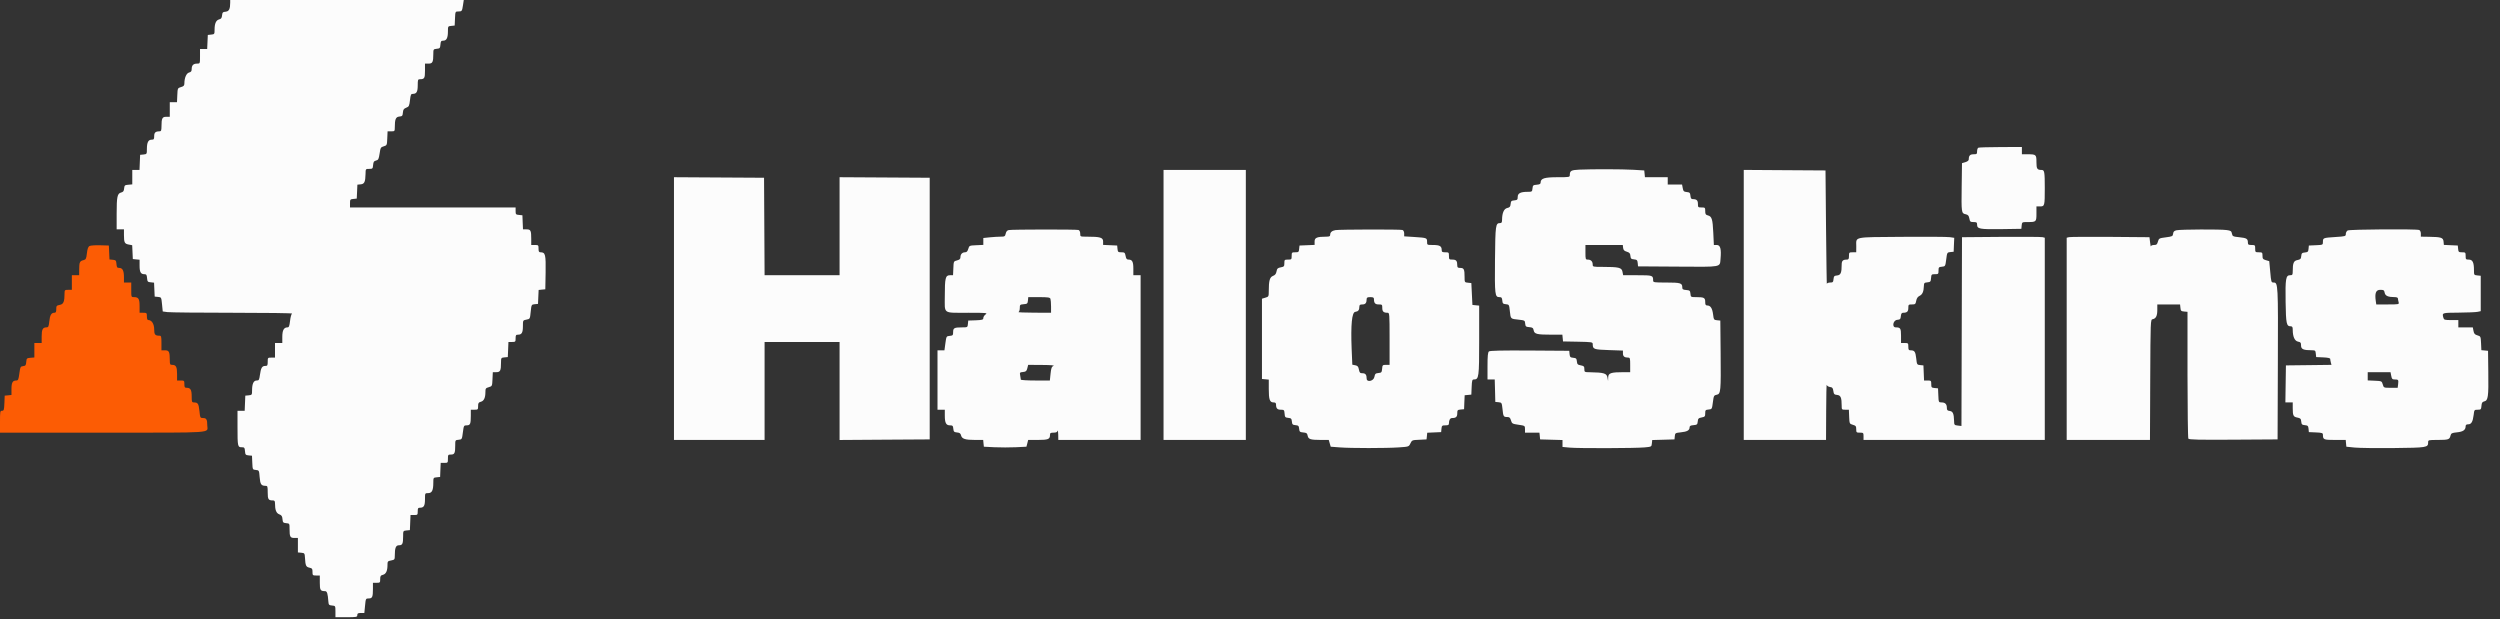 <?xml version="1.0" encoding="UTF-8"?>
<svg xmlns="http://www.w3.org/2000/svg" xmlns:xlink="http://www.w3.org/1999/xlink" width="218px" height="54px" viewBox="0 0 218 54" version="1.1">
<rect x="0" y="0" width="218" height="54" fill="#333333" stroke="none"/>
<g id="surface1">
<path style=" stroke:none;fill-rule:evenodd;fill:rgb(98.824%,98.824%,98.824%);fill-opacity:1;" d="M 20.074 0.215 C 20.074 0.785 19.973 0.988 19.68 1.02 C 19.43 1.043 19.391 1.082 19.363 1.34 C 19.344 1.566 19.285 1.648 19.109 1.691 C 18.84 1.762 18.711 2.047 18.711 2.59 C 18.711 2.973 18.699 2.988 18.418 3.016 L 18.121 3.047 L 18.066 4.273 L 17.441 4.273 L 17.441 4.91 C 17.441 5.547 17.441 5.547 17.184 5.547 C 16.863 5.547 16.715 5.695 16.715 6.016 C 16.715 6.211 16.66 6.281 16.488 6.324 C 16.254 6.383 16.078 6.789 16.078 7.277 C 16.078 7.461 16.016 7.527 15.781 7.594 C 15.492 7.68 15.488 7.691 15.461 8.297 L 15.434 8.91 L 14.805 8.91 L 14.805 10.184 L 14.5 10.184 C 14.148 10.184 14.082 10.312 14.082 11.023 C 14.078 11.387 14.051 11.453 13.906 11.453 C 13.559 11.453 13.445 11.559 13.445 11.875 C 13.445 12.141 13.414 12.18 13.219 12.18 C 12.93 12.18 12.809 12.422 12.809 12.988 C 12.809 13.434 12.801 13.441 12.512 13.473 L 12.219 13.5 L 12.164 14.82 L 11.535 14.82 L 11.535 16.078 L 11.195 16.109 C 10.883 16.133 10.852 16.164 10.824 16.43 C 10.805 16.66 10.746 16.738 10.57 16.785 C 10.23 16.867 10.172 17.145 10.172 18.641 L 10.172 20 L 10.809 20 L 10.809 20.492 C 10.809 21.148 10.863 21.258 11.223 21.324 L 11.527 21.383 L 11.555 21.988 L 11.582 22.59 L 11.875 22.621 L 12.172 22.648 L 12.172 23.168 C 12.172 23.73 12.273 23.91 12.594 23.91 C 12.762 23.91 12.801 23.965 12.824 24.25 C 12.852 24.559 12.879 24.594 13.145 24.617 L 13.434 24.648 L 13.461 25.254 L 13.488 25.863 L 13.777 25.891 C 14.066 25.918 14.07 25.922 14.129 26.539 L 14.191 27.16 L 14.602 27.215 C 14.828 27.246 17.387 27.273 20.293 27.273 C 23.195 27.273 25.523 27.305 25.465 27.344 C 25.406 27.379 25.328 27.668 25.293 27.98 C 25.238 28.441 25.199 28.547 25.066 28.547 C 24.754 28.547 24.617 28.801 24.617 29.371 L 24.617 29.91 L 23.98 29.91 L 23.98 31.184 L 23.664 31.184 C 23.352 31.184 23.344 31.191 23.344 31.547 C 23.344 31.871 23.32 31.91 23.121 31.91 C 22.848 31.91 22.75 32.082 22.664 32.703 C 22.605 33.133 22.578 33.18 22.379 33.18 C 22.113 33.18 21.98 33.469 21.98 34.047 C 21.98 34.426 21.969 34.445 21.688 34.473 L 21.391 34.5 L 21.336 35.82 L 20.711 35.82 L 20.711 37.266 C 20.711 38.926 20.727 39 21.078 39 C 21.309 39 21.336 39.035 21.363 39.34 C 21.387 39.652 21.418 39.684 21.684 39.711 L 21.973 39.738 L 22 40.348 C 22.027 40.953 22.027 40.953 22.309 40.98 C 22.59 41.008 22.594 41.016 22.641 41.605 C 22.691 42.23 22.777 42.359 23.141 42.363 C 23.332 42.363 23.344 42.402 23.344 42.945 C 23.344 43.551 23.402 43.637 23.805 43.637 C 23.938 43.637 23.98 43.699 23.98 43.898 C 23.98 44.469 24.09 44.75 24.352 44.848 C 24.555 44.926 24.613 45.012 24.633 45.27 C 24.66 45.559 24.691 45.594 24.957 45.621 C 25.25 45.648 25.25 45.652 25.25 46.133 C 25.25 46.809 25.305 46.91 25.672 46.91 L 25.977 46.91 L 25.977 48.172 L 26.273 48.199 C 26.555 48.227 26.57 48.246 26.594 48.637 C 26.633 49.324 26.684 49.434 26.977 49.5 C 27.215 49.551 27.25 49.598 27.25 49.871 C 27.25 50.164 27.266 50.184 27.566 50.184 L 27.887 50.184 L 27.887 50.809 C 27.887 51.461 27.938 51.547 28.344 51.547 C 28.52 51.547 28.582 51.746 28.633 52.453 C 28.656 52.742 28.688 52.777 28.953 52.801 C 29.246 52.828 29.25 52.832 29.25 53.324 L 29.25 53.82 L 30.203 53.82 C 31.094 53.82 31.156 53.809 31.156 53.637 C 31.156 53.492 31.215 53.453 31.461 53.453 L 31.77 53.453 L 31.832 52.816 C 31.891 52.195 31.898 52.184 32.152 52.184 C 32.465 52.184 32.52 52.059 32.52 51.355 L 32.52 50.82 L 32.836 50.82 C 33.141 50.82 33.152 50.801 33.152 50.504 C 33.152 50.238 33.191 50.176 33.387 50.125 C 33.656 50.059 33.789 49.777 33.789 49.277 C 33.789 48.953 33.809 48.926 34.109 48.871 C 34.406 48.812 34.426 48.789 34.426 48.461 C 34.426 47.77 34.516 47.547 34.789 47.547 C 35.094 47.547 35.152 47.418 35.152 46.77 C 35.152 46.289 35.156 46.285 35.449 46.254 L 35.742 46.227 L 35.77 45.57 L 35.797 44.91 L 36.109 44.91 C 36.41 44.91 36.426 44.895 36.426 44.59 C 36.426 44.32 36.453 44.273 36.633 44.273 C 36.961 44.273 37.059 44.098 37.059 43.527 C 37.059 43 37.059 43 37.336 43 C 37.668 43 37.785 42.758 37.785 42.09 C 37.785 41.656 37.793 41.648 38.082 41.621 L 38.379 41.59 L 38.402 40.977 L 38.43 40.363 L 38.746 40.363 C 39.051 40.363 39.059 40.355 39.059 40 C 39.059 39.66 39.074 39.637 39.32 39.637 C 39.637 39.637 39.695 39.516 39.695 38.863 C 39.695 38.379 39.695 38.375 39.988 38.348 C 40.281 38.32 40.285 38.312 40.363 37.703 C 40.438 37.113 40.449 37.09 40.695 37.09 C 41.004 37.09 41.055 36.965 41.055 36.266 L 41.055 35.727 L 41.375 35.727 C 41.676 35.727 41.691 35.711 41.691 35.41 C 41.691 35.148 41.73 35.086 41.926 35.035 C 42.195 34.969 42.328 34.688 42.328 34.188 C 42.328 33.879 42.355 33.836 42.625 33.762 C 42.914 33.676 42.918 33.668 42.945 33.066 L 42.973 32.453 L 43.277 32.453 C 43.621 32.453 43.688 32.324 43.688 31.621 C 43.691 31.207 43.699 31.191 43.984 31.164 L 44.281 31.137 L 44.309 30.477 L 44.336 29.82 L 44.648 29.82 C 44.945 29.82 44.961 29.801 44.961 29.5 C 44.961 29.23 44.992 29.184 45.172 29.184 C 45.496 29.184 45.598 29.008 45.598 28.445 C 45.598 27.93 45.598 27.93 45.906 27.871 C 46.215 27.812 46.215 27.812 46.277 27.184 C 46.344 26.562 46.344 26.555 46.629 26.527 L 46.914 26.5 L 46.941 25.891 L 46.969 25.285 L 47.262 25.254 L 47.551 25.227 L 47.578 23.758 C 47.602 22.191 47.555 22 47.137 22 C 46.996 22 46.961 21.934 46.961 21.684 C 46.961 21.379 46.945 21.363 46.645 21.363 L 46.324 21.363 L 46.324 20.824 C 46.324 20.098 46.277 20 45.91 20 L 45.605 20 L 45.578 19.387 L 45.555 18.773 L 45.258 18.742 C 44.988 18.719 44.961 18.691 44.961 18.402 L 44.961 18.09 L 30.52 18.09 L 30.52 17.734 C 30.52 17.395 30.535 17.375 30.816 17.348 L 31.109 17.316 L 31.137 16.711 L 31.164 16.102 L 31.453 16.074 C 31.777 16.043 31.859 15.867 31.875 15.16 C 31.883 14.73 31.883 14.727 32.195 14.727 C 32.488 14.727 32.508 14.707 32.535 14.391 C 32.559 14.117 32.605 14.043 32.789 14 C 32.988 13.953 33.027 13.879 33.102 13.391 C 33.176 12.875 33.203 12.832 33.465 12.758 C 33.738 12.676 33.746 12.66 33.77 12.066 L 33.797 11.453 L 34.113 11.453 C 34.414 11.453 34.426 11.445 34.426 11.102 C 34.426 10.395 34.512 10.195 34.82 10.164 C 35.078 10.141 35.109 10.102 35.133 9.812 C 35.156 9.555 35.211 9.473 35.426 9.391 C 35.66 9.301 35.691 9.242 35.75 8.738 C 35.805 8.246 35.836 8.184 36.008 8.184 C 36.324 8.184 36.426 8 36.426 7.438 C 36.426 6.977 36.445 6.91 36.598 6.91 C 37.008 6.91 37.059 6.828 37.059 6.172 L 37.059 5.547 L 37.367 5.547 C 37.719 5.547 37.785 5.418 37.785 4.711 C 37.785 4.297 37.797 4.285 38.082 4.254 C 38.352 4.23 38.379 4.199 38.406 3.887 C 38.43 3.594 38.465 3.547 38.652 3.547 C 38.938 3.547 39.059 3.305 39.059 2.738 C 39.059 2.293 39.062 2.285 39.352 2.258 L 39.648 2.227 L 39.676 1.613 C 39.703 1.004 39.703 1 39.965 1 C 40.281 1 40.293 0.98 40.375 0.434 L 40.441 0 L 20.074 0 L 20.074 0.215 M 172.516 12.879 C 172.453 12.902 172.402 13.043 172.402 13.191 C 172.402 13.43 172.375 13.453 172.094 13.453 C 171.785 13.453 171.676 13.57 171.676 13.898 C 171.676 13.996 171.562 14.086 171.379 14.141 L 171.086 14.227 L 171.059 16.227 C 171.027 18.551 171.035 18.602 171.398 18.68 C 171.617 18.73 171.68 18.801 171.727 19.051 C 171.781 19.336 171.816 19.363 172.094 19.363 C 172.359 19.363 172.402 19.395 172.402 19.586 C 172.402 19.965 172.629 20.004 174.512 19.98 L 176.262 19.953 L 176.289 19.66 C 176.32 19.367 176.324 19.363 176.805 19.363 C 177.559 19.363 177.578 19.344 177.578 18.625 L 177.578 18 L 177.887 18 C 178.293 18 178.305 17.953 178.305 16.41 C 178.305 14.984 178.277 14.82 178.031 14.82 C 177.641 14.82 177.578 14.727 177.578 14.137 C 177.578 13.48 177.551 13.453 176.801 13.453 L 176.309 13.453 L 176.309 12.816 L 174.469 12.824 C 173.457 12.828 172.578 12.852 172.516 12.879 M 137.707 14.793 C 137.004 14.828 136.891 14.891 136.887 15.25 C 136.887 15.449 136.863 15.453 135.816 15.453 C 134.676 15.453 134.344 15.559 134.344 15.91 C 134.344 16.039 134.266 16.086 134 16.109 C 133.691 16.133 133.66 16.16 133.633 16.434 C 133.605 16.715 133.59 16.727 133.207 16.727 C 132.59 16.727 132.344 16.855 132.344 17.172 C 132.344 17.41 132.309 17.445 132.051 17.473 C 131.789 17.496 131.75 17.535 131.727 17.789 C 131.703 18.027 131.648 18.09 131.434 18.137 C 131.145 18.199 130.984 18.57 130.98 19.16 C 130.98 19.387 130.941 19.453 130.812 19.453 C 130.414 19.453 130.395 19.598 130.363 22.648 C 130.336 25.723 130.355 25.91 130.754 25.91 C 130.934 25.91 130.977 25.961 131 26.203 C 131.023 26.461 131.062 26.504 131.312 26.527 C 131.594 26.555 131.598 26.566 131.66 27.141 C 131.734 27.82 131.711 27.801 132.422 27.875 C 132.953 27.934 132.973 27.941 132.996 28.219 C 133.023 28.469 133.059 28.504 133.355 28.527 C 133.637 28.551 133.695 28.594 133.738 28.812 C 133.801 29.129 134.02 29.184 135.301 29.184 L 136.238 29.184 L 136.266 29.477 L 136.297 29.773 L 137.59 29.797 C 138.859 29.824 138.883 29.828 138.887 30.023 C 138.887 30.449 138.98 30.484 140.285 30.527 L 141.52 30.57 L 141.52 30.82 C 141.52 31.074 141.652 31.184 141.98 31.184 C 142.137 31.184 142.152 31.25 142.152 31.816 L 142.152 32.453 L 141.621 32.453 C 140.477 32.453 140.25 32.527 140.234 32.898 L 140.223 33.227 L 140.168 32.91 C 140.105 32.555 139.855 32.48 138.68 32.461 C 138.164 32.453 138.156 32.453 138.156 32.188 C 138.156 31.953 138.117 31.91 137.844 31.859 C 137.574 31.809 137.527 31.762 137.504 31.512 C 137.48 31.266 137.438 31.223 137.188 31.199 C 136.934 31.176 136.895 31.133 136.867 30.883 L 136.84 30.59 L 133.398 30.566 C 130.934 30.551 129.922 30.574 129.836 30.645 C 129.742 30.723 129.711 31.043 129.711 31.922 L 129.711 33.09 L 130.34 33.09 L 130.367 34.066 L 130.391 35.047 L 130.676 35.074 C 130.949 35.102 130.957 35.117 131.016 35.648 C 131.082 36.32 131.109 36.363 131.422 36.363 C 131.625 36.363 131.688 36.418 131.758 36.66 C 131.84 36.938 131.875 36.961 132.414 37.039 C 132.977 37.121 132.98 37.125 132.98 37.426 L 132.98 37.727 L 134.238 37.727 L 134.27 38.023 L 134.297 38.316 L 136.25 38.371 L 136.25 38.973 L 136.863 39.031 C 137.633 39.105 142.633 39.09 143.426 39.012 C 144.012 38.957 144.016 38.953 144.043 38.664 L 144.074 38.371 L 145.043 38.344 L 146.016 38.316 L 146.043 38.035 C 146.07 37.762 146.09 37.75 146.57 37.699 C 147.117 37.645 147.332 37.523 147.332 37.266 C 147.332 37.141 147.414 37.094 147.672 37.074 C 147.98 37.047 148.016 37.02 148.043 36.754 C 148.066 36.5 148.113 36.453 148.383 36.402 C 148.664 36.348 148.695 36.312 148.695 36.039 C 148.695 35.766 148.723 35.734 148.988 35.711 C 149.281 35.684 149.285 35.676 149.363 35.078 C 149.434 34.512 149.457 34.469 149.695 34.422 C 150.051 34.352 150.07 34.152 150.039 30.773 L 150.012 27.953 L 149.727 27.926 C 149.453 27.898 149.438 27.879 149.379 27.402 C 149.312 26.875 149.152 26.637 148.871 26.637 C 148.73 26.637 148.695 26.57 148.695 26.328 C 148.695 25.965 148.594 25.91 147.922 25.91 C 147.438 25.91 147.434 25.906 147.406 25.613 C 147.379 25.344 147.348 25.316 147.035 25.289 C 146.754 25.266 146.695 25.227 146.695 25.059 C 146.695 24.684 146.543 24.637 145.316 24.637 C 144.23 24.637 144.152 24.625 144.152 24.461 C 144.152 24.012 144.121 24 142.789 24 L 141.539 24 L 141.48 23.695 C 141.414 23.332 141.168 23.273 139.734 23.273 C 138.906 23.273 138.883 23.266 138.883 23.062 C 138.883 22.797 138.723 22.637 138.457 22.637 C 138.258 22.637 138.25 22.605 138.25 22 L 138.25 21.363 L 141.508 21.363 L 141.535 21.613 C 141.559 21.805 141.633 21.883 141.855 21.949 C 142.09 22.02 142.152 22.09 142.172 22.312 C 142.195 22.551 142.238 22.594 142.488 22.617 C 142.742 22.645 142.781 22.684 142.809 22.938 L 142.836 23.227 L 146.328 23.25 C 150.203 23.277 149.961 23.32 150.031 22.566 C 150.109 21.711 150.016 21.363 149.703 21.363 L 149.449 21.363 L 149.398 20.285 C 149.344 19.102 149.27 18.867 148.922 18.781 C 148.734 18.734 148.695 18.668 148.695 18.406 C 148.695 18.105 148.68 18.09 148.375 18.09 C 148.074 18.09 148.059 18.074 148.059 17.781 C 148.059 17.469 147.945 17.363 147.602 17.363 C 147.48 17.363 147.426 17.285 147.406 17.07 C 147.379 16.809 147.34 16.77 147.086 16.746 C 146.832 16.719 146.785 16.676 146.734 16.402 L 146.676 16.09 L 145.426 16.09 L 145.426 15.453 L 143.438 15.453 L 143.41 15.16 L 143.379 14.863 L 142.426 14.805 C 141.43 14.746 138.867 14.742 137.707 14.793 M 101.461 26.59 L 101.461 38.363 L 108.637 38.363 L 108.637 14.82 L 101.461 14.82 L 101.461 26.59 M 152.055 26.59 L 152.055 38.363 L 159.23 38.363 L 159.242 35.887 C 159.246 34.523 159.27 33.477 159.293 33.562 C 159.316 33.648 159.441 33.73 159.578 33.746 C 159.777 33.77 159.828 33.828 159.867 34.09 C 159.906 34.367 159.949 34.414 160.195 34.438 C 160.508 34.469 160.594 34.668 160.594 35.375 C 160.594 35.715 160.602 35.727 160.906 35.727 L 161.223 35.727 L 161.246 36.34 C 161.273 36.945 161.277 36.957 161.57 37.043 C 161.824 37.117 161.863 37.168 161.863 37.43 C 161.863 37.711 161.883 37.727 162.184 37.727 C 162.484 37.727 162.5 37.742 162.5 38.047 L 162.5 38.363 L 178.305 38.363 L 178.305 20.73 L 178.102 20.68 C 177.988 20.652 176.363 20.645 174.492 20.656 L 171.086 20.684 L 171.039 37.145 L 170.723 37.109 C 170.418 37.074 170.402 37.055 170.395 36.695 C 170.379 36.07 170.289 35.867 170.016 35.836 C 169.812 35.812 169.766 35.762 169.766 35.559 C 169.766 35.242 169.617 35.09 169.301 35.09 C 169.055 35.09 169.047 35.078 169.023 34.477 L 168.996 33.863 L 168.699 33.836 C 168.43 33.809 168.406 33.781 168.406 33.496 C 168.406 33.199 168.387 33.18 168.09 33.18 L 167.777 33.18 L 167.75 32.523 L 167.723 31.863 L 167.441 31.836 C 167.164 31.809 167.152 31.793 167.094 31.246 C 167.027 30.66 166.949 30.551 166.609 30.547 C 166.438 30.547 166.406 30.496 166.406 30.227 C 166.406 29.926 166.391 29.91 166.09 29.91 L 165.77 29.91 L 165.77 29.281 C 165.77 28.629 165.719 28.547 165.309 28.547 C 164.957 28.547 165.074 27.926 165.43 27.891 C 165.691 27.867 165.73 27.828 165.754 27.57 C 165.773 27.352 165.828 27.273 165.949 27.273 C 166.293 27.273 166.406 27.168 166.406 26.855 C 166.406 26.562 166.426 26.547 166.719 26.547 C 167.008 26.547 167.039 26.52 167.094 26.227 C 167.137 26.008 167.227 25.875 167.391 25.797 C 167.637 25.676 167.746 25.426 167.762 24.938 C 167.77 24.68 167.801 24.645 168.062 24.621 C 168.336 24.594 168.363 24.562 168.387 24.25 C 168.414 23.926 168.434 23.91 168.727 23.91 C 169.023 23.91 169.039 23.891 169.039 23.598 C 169.039 23.309 169.066 23.281 169.336 23.258 C 169.629 23.227 169.633 23.219 169.711 22.617 C 169.785 22.023 169.793 22.008 170.074 21.98 L 170.359 21.953 L 170.383 21.348 L 170.41 20.738 L 170.02 20.68 C 169.809 20.648 167.922 20.637 165.836 20.652 C 161.539 20.688 161.867 20.617 161.867 21.477 L 161.863 22 L 161.547 22 C 161.246 22 161.23 22.016 161.23 22.32 C 161.23 22.57 161.195 22.637 161.055 22.637 C 160.695 22.637 160.594 22.738 160.594 23.09 C 160.594 23.789 160.508 23.988 160.195 24.02 C 159.949 24.043 159.91 24.082 159.883 24.34 C 159.859 24.602 159.824 24.637 159.59 24.637 C 159.441 24.637 159.312 24.688 159.301 24.75 C 159.289 24.812 159.258 22.613 159.23 19.863 L 159.184 14.863 L 155.621 14.84 L 152.055 14.816 L 152.055 26.59 M 58.77 26.91 L 58.77 38.363 L 66.672 38.363 L 66.672 29.82 L 73.211 29.82 L 73.211 38.367 L 77.141 38.34 L 81.07 38.316 L 81.07 15.5 L 73.211 15.453 L 73.211 24 L 66.672 24 L 66.625 15.5 L 62.699 15.477 L 58.77 15.453 L 58.77 26.91 M 87.957 20.062 C 87.824 20.09 87.738 20.191 87.699 20.367 C 87.645 20.613 87.605 20.637 87.25 20.637 C 87.039 20.637 86.613 20.664 86.305 20.695 L 85.746 20.754 L 85.746 21.355 L 85.133 21.383 C 84.527 21.41 84.52 21.414 84.434 21.703 C 84.371 21.914 84.293 22 84.156 22 C 83.91 22 83.75 22.168 83.75 22.426 C 83.75 22.582 83.676 22.648 83.453 22.707 C 83.16 22.781 83.156 22.789 83.133 23.391 L 83.105 24 L 82.832 24 C 82.445 24 82.387 24.242 82.387 25.812 C 82.387 27.43 82.156 27.27 84.473 27.273 C 86.016 27.273 86.133 27.285 85.949 27.414 C 85.836 27.492 85.746 27.633 85.746 27.727 C 85.746 27.879 85.664 27.906 85.09 27.93 L 84.43 27.953 L 84.402 28.25 C 84.375 28.543 84.367 28.547 83.887 28.547 C 83.215 28.547 83.113 28.602 83.113 28.957 C 83.113 29.234 83.086 29.262 82.816 29.289 C 82.527 29.316 82.52 29.324 82.438 29.934 L 82.355 30.547 L 81.75 30.547 L 81.75 35.727 L 82.387 35.727 L 82.387 36.234 C 82.387 36.879 82.496 37.09 82.836 37.09 C 83.066 37.09 83.105 37.129 83.129 37.387 C 83.156 37.645 83.195 37.684 83.453 37.711 C 83.68 37.73 83.762 37.789 83.805 37.969 C 83.883 38.27 84.164 38.363 85.02 38.363 L 85.734 38.363 L 85.762 38.66 L 85.793 38.953 L 86.723 39 C 87.234 39.023 88.07 39.023 88.578 39 L 89.504 38.953 L 89.582 38.66 L 89.656 38.363 L 90.5 38.363 C 91.398 38.363 91.559 38.297 91.559 37.938 C 91.559 37.758 91.605 37.727 91.871 37.727 C 92.09 37.727 92.195 37.68 92.223 37.566 C 92.246 37.48 92.27 37.625 92.277 37.887 L 92.285 38.363 L 99.461 38.363 L 99.461 24 L 98.828 24 L 98.828 23.426 C 98.828 22.816 98.73 22.637 98.41 22.637 C 98.254 22.637 98.199 22.566 98.152 22.32 C 98.098 22.027 98.062 22 97.785 22 C 97.504 22 97.473 21.973 97.445 21.703 L 97.418 21.41 L 96.191 21.355 L 96.191 21.055 C 96.191 20.711 95.941 20.637 94.773 20.637 C 94.195 20.637 94.195 20.637 94.195 20.375 C 94.195 20.219 94.137 20.09 94.051 20.055 C 93.891 19.996 88.273 20 87.957 20.062 M 116.449 20.066 C 116.148 20.121 115.992 20.258 115.992 20.465 C 115.992 20.602 115.926 20.637 115.652 20.637 C 114.84 20.641 114.633 20.723 114.633 21.055 L 114.633 21.355 L 113.973 21.383 L 113.316 21.41 L 113.285 21.703 C 113.262 21.977 113.23 22 112.945 22 C 112.648 22 112.633 22.016 112.633 22.32 C 112.633 22.621 112.617 22.637 112.316 22.637 C 112.016 22.637 111.996 22.652 111.996 22.945 C 111.996 23.223 111.969 23.258 111.684 23.312 C 111.418 23.359 111.359 23.418 111.312 23.668 C 111.273 23.883 111.188 23.992 111.004 24.059 C 110.723 24.168 110.637 24.473 110.637 25.367 C 110.637 25.855 110.625 25.875 110.34 25.957 L 110.043 26.047 L 110.043 33.047 L 110.637 33.102 L 110.637 33.922 C 110.637 34.844 110.723 35.09 111.047 35.09 C 111.207 35.09 111.27 35.141 111.27 35.266 C 111.27 35.609 111.375 35.727 111.684 35.727 C 111.969 35.727 111.988 35.746 112.016 36.066 C 112.039 36.379 112.07 36.41 112.332 36.438 C 112.586 36.461 112.625 36.504 112.652 36.754 C 112.676 37.008 112.715 37.051 112.969 37.074 C 113.223 37.098 113.262 37.141 113.285 37.391 C 113.312 37.652 113.348 37.684 113.645 37.711 C 113.926 37.734 113.984 37.777 114.027 37.992 C 114.09 38.305 114.262 38.359 115.18 38.363 L 115.867 38.363 L 115.953 38.66 L 116.039 38.953 L 116.812 39.012 C 117.793 39.09 120.863 39.09 121.988 39.012 C 122.848 38.953 122.852 38.953 122.988 38.664 C 123.121 38.383 123.145 38.371 123.762 38.348 L 124.395 38.316 L 124.426 38.027 L 124.453 37.734 L 125.059 37.707 L 125.668 37.68 L 125.695 37.387 C 125.723 37.117 125.75 37.09 126.039 37.09 C 126.285 37.09 126.348 37.055 126.348 36.918 C 126.348 36.625 126.449 36.453 126.625 36.453 C 126.961 36.453 127.074 36.348 127.074 36.043 C 127.074 35.766 127.102 35.734 127.371 35.711 L 127.668 35.684 L 127.691 35.074 L 127.719 34.465 L 128.012 34.438 L 128.301 34.41 L 128.328 33.75 C 128.352 33.172 128.375 33.09 128.527 33.09 C 128.957 33.09 128.984 32.895 128.984 29.668 L 128.984 26.648 L 128.688 26.621 L 128.395 26.59 L 128.301 24.684 L 128.008 24.652 C 127.715 24.625 127.711 24.621 127.711 24.137 C 127.711 23.484 127.652 23.363 127.34 23.363 C 127.121 23.363 127.074 23.324 127.074 23.145 C 127.074 22.75 126.984 22.637 126.656 22.637 C 126.367 22.637 126.348 22.621 126.348 22.32 C 126.348 22.016 126.336 22 126.031 22 C 125.762 22 125.715 21.969 125.715 21.789 C 125.715 21.465 125.539 21.363 124.969 21.363 C 124.445 21.363 124.441 21.363 124.441 21.098 C 124.441 20.746 124.43 20.738 123.363 20.668 L 122.445 20.609 L 122.445 20.359 C 122.445 20.215 122.383 20.086 122.301 20.055 C 122.137 19.992 116.797 20.004 116.449 20.066 M 189.797 20.078 C 189.59 20.125 189.516 20.195 189.496 20.375 C 189.469 20.602 189.426 20.621 188.863 20.695 C 188.281 20.77 188.254 20.785 188.172 21.066 C 188.105 21.312 188.047 21.363 187.832 21.363 C 187.688 21.363 187.566 21.414 187.555 21.477 C 187.547 21.539 187.52 21.387 187.488 21.137 L 187.434 20.684 L 184.027 20.656 C 182.156 20.645 180.531 20.652 180.418 20.68 L 180.215 20.73 L 180.215 38.363 L 187.477 38.363 L 187.5 33.113 C 187.523 27.945 187.527 27.867 187.707 27.836 C 187.996 27.785 188.117 27.547 188.117 27.027 L 188.117 26.547 L 190.102 26.547 L 190.133 26.84 C 190.156 27.102 190.195 27.141 190.453 27.164 L 190.75 27.191 L 190.75 32.664 C 190.754 35.676 190.785 38.188 190.824 38.25 C 190.883 38.34 191.73 38.359 194.754 38.34 L 198.605 38.316 L 198.629 31.711 C 198.656 24.789 198.648 24.637 198.262 24.637 C 198.055 24.637 198.043 24.602 197.965 23.703 L 197.879 22.773 L 197.586 22.688 C 197.328 22.609 197.289 22.559 197.289 22.301 C 197.289 22.02 197.27 22 196.973 22 C 196.668 22 196.652 21.984 196.652 21.684 C 196.652 21.379 196.641 21.363 196.336 21.363 C 196.066 21.363 196.02 21.332 196.016 21.16 C 196.016 20.82 195.91 20.754 195.277 20.688 C 194.711 20.629 194.672 20.609 194.625 20.371 C 194.582 20.148 194.523 20.109 194.148 20.059 C 193.613 19.984 190.164 20 189.797 20.078 M 204.715 20.098 C 204.629 20.148 204.555 20.285 204.555 20.398 C 204.555 20.602 204.52 20.613 203.637 20.668 C 202.57 20.738 202.559 20.746 202.559 21.094 C 202.559 21.355 202.555 21.355 201.945 21.383 L 201.332 21.41 L 201.305 21.699 C 201.281 21.953 201.238 21.992 200.984 22.016 C 200.734 22.043 200.691 22.082 200.668 22.332 C 200.645 22.574 200.598 22.625 200.34 22.676 C 200.008 22.738 199.926 22.938 199.926 23.648 C 199.926 23.965 199.902 24 199.695 24 C 199.324 24 199.273 24.305 199.305 26.328 C 199.336 28.242 199.379 28.453 199.754 28.453 C 199.887 28.453 199.926 28.523 199.926 28.75 C 199.926 29.352 200.094 29.73 200.383 29.789 C 200.613 29.832 200.652 29.883 200.652 30.137 C 200.652 30.453 200.867 30.543 201.621 30.543 C 201.883 30.547 201.914 30.574 201.938 30.84 L 201.969 31.137 L 202.582 31.164 C 202.984 31.18 203.195 31.227 203.195 31.301 C 203.195 31.359 203.223 31.5 203.25 31.613 L 203.305 31.816 L 201.32 31.84 L 199.332 31.863 L 199.285 35.09 L 199.926 35.09 L 199.926 35.582 C 199.926 36.238 199.977 36.348 200.336 36.414 C 200.598 36.465 200.645 36.516 200.668 36.758 C 200.691 37.008 200.734 37.051 200.984 37.074 C 201.238 37.098 201.281 37.141 201.305 37.391 L 201.332 37.68 L 201.945 37.707 C 202.473 37.73 202.559 37.758 202.559 37.906 C 202.559 38.336 202.617 38.363 203.605 38.363 L 204.547 38.363 L 204.574 38.66 L 204.602 38.953 L 205.328 39.027 C 205.727 39.066 207.266 39.086 208.746 39.07 C 211.629 39.039 211.734 39.023 211.734 38.578 C 211.734 38.367 211.75 38.363 212.574 38.363 C 213.508 38.359 213.602 38.328 213.684 37.988 C 213.738 37.777 213.801 37.746 214.258 37.699 C 214.789 37.645 215.004 37.488 215.004 37.164 C 215.004 37.051 215.07 37 215.227 37 C 215.5 37 215.629 36.777 215.703 36.18 C 215.754 35.738 215.762 35.727 216.055 35.727 C 216.336 35.727 216.355 35.707 216.383 35.391 C 216.406 35.117 216.453 35.043 216.633 35 C 216.961 34.922 217.008 34.598 216.98 32.48 L 216.957 30.59 L 216.664 30.562 L 216.375 30.535 L 216.348 29.93 C 216.32 29.336 216.312 29.324 216.031 29.242 C 215.801 29.176 215.734 29.098 215.688 28.852 L 215.629 28.547 L 214.367 28.547 L 214.367 27.91 L 213.742 27.91 C 213.168 27.91 213.113 27.891 213.062 27.703 C 212.945 27.27 212.93 27.273 214.391 27.262 C 215.152 27.254 215.898 27.227 216.047 27.191 L 216.32 27.133 L 216.32 24.047 L 216.023 24.016 C 215.734 23.988 215.73 23.98 215.73 23.547 C 215.73 22.879 215.609 22.637 215.277 22.637 C 215.023 22.637 215.004 22.613 215.004 22.32 C 215.004 22.016 214.988 22 214.691 22 C 214.406 22 214.375 21.977 214.348 21.703 L 214.32 21.41 L 213.715 21.383 L 213.105 21.355 L 213.078 21.062 C 213.043 20.719 212.879 20.664 211.801 20.648 L 211.098 20.637 L 211.098 20.375 C 211.098 20.219 211.039 20.09 210.953 20.055 C 210.699 19.957 204.887 19.996 204.715 20.098 M 207.945 25.535 C 208 25.805 208.246 25.91 208.836 25.91 C 208.984 25.91 209.098 25.957 209.098 26.023 C 209.102 26.086 209.125 26.227 209.156 26.34 C 209.211 26.543 209.203 26.547 208.211 26.547 L 207.211 26.547 L 207.168 26.25 C 207.066 25.562 207.18 25.273 207.555 25.273 C 207.855 25.273 207.902 25.301 207.945 25.535 M 91.598 26.055 C 91.625 26.133 91.652 26.438 91.652 26.734 L 91.652 27.273 L 90.176 27.266 C 89.363 27.262 88.75 27.238 88.812 27.211 C 88.875 27.188 88.926 27.031 88.926 26.863 C 88.926 26.574 88.945 26.555 89.266 26.527 C 89.578 26.504 89.609 26.473 89.637 26.203 L 89.664 25.91 L 90.602 25.91 C 91.375 25.91 91.551 25.934 91.598 26.055 M 119.809 26.082 C 119.809 26.43 119.914 26.547 120.227 26.547 C 120.516 26.547 120.535 26.562 120.535 26.855 C 120.535 27.168 120.648 27.273 120.996 27.273 C 121.164 27.273 121.172 27.367 121.172 29.547 L 121.172 31.816 L 120.859 31.816 C 120.562 31.816 120.547 31.836 120.52 32.16 C 120.492 32.469 120.465 32.504 120.199 32.527 C 119.945 32.551 119.898 32.598 119.848 32.867 C 119.777 33.242 119.172 33.363 119.172 33.008 C 119.172 32.68 119.066 32.547 118.809 32.547 C 118.594 32.547 118.551 32.5 118.496 32.223 C 118.449 31.965 118.387 31.895 118.18 31.852 L 117.922 31.801 L 117.863 30.422 C 117.781 28.312 117.883 27.234 118.176 27.195 C 118.438 27.16 118.535 27.039 118.535 26.75 C 118.539 26.586 118.59 26.547 118.801 26.547 C 119.066 26.547 119.172 26.414 119.172 26.082 C 119.172 25.945 119.238 25.91 119.492 25.91 C 119.742 25.91 119.809 25.945 119.809 26.082 M 91.867 31.906 C 91.707 31.973 91.66 32.094 91.609 32.582 L 91.547 33.18 L 90.281 33.18 C 89.586 33.18 89.016 33.145 89.016 33.102 C 89.016 33.059 88.992 32.898 88.961 32.746 C 88.91 32.484 88.926 32.465 89.207 32.438 C 89.457 32.414 89.52 32.363 89.582 32.113 L 89.656 31.816 L 90.859 31.824 C 91.621 31.828 91.988 31.859 91.867 31.906 M 208.516 32.773 C 208.566 33.043 208.609 33.09 208.82 33.09 C 209.141 33.09 209.16 33.117 209.117 33.496 L 209.078 33.816 L 208.473 33.816 C 207.863 33.816 207.863 33.816 207.777 33.523 C 207.691 33.23 207.684 33.227 207.078 33.199 L 206.465 33.172 L 206.465 32.453 L 208.453 32.453 L 208.516 32.773 "/>
<path style=" stroke:none;fill-rule:evenodd;fill:rgb(98.824%,36.078%,1.569%);fill-opacity:1;" d="M 7.793 21.457 C 7.688 21.52 7.617 21.727 7.578 22.086 C 7.523 22.566 7.492 22.629 7.281 22.684 C 6.957 22.762 6.906 22.871 6.906 23.477 L 6.902 24 L 6.266 24 L 6.266 25.273 L 5.949 25.273 C 5.652 25.273 5.633 25.293 5.629 25.566 C 5.629 26.309 5.539 26.527 5.211 26.586 C 4.934 26.641 4.906 26.672 4.906 26.957 C 4.906 27.207 4.867 27.273 4.734 27.273 C 4.473 27.273 4.352 27.484 4.297 28.039 C 4.25 28.48 4.219 28.547 4.047 28.547 C 3.727 28.547 3.633 28.727 3.633 29.336 L 3.633 29.91 L 2.996 29.91 L 2.996 31.172 L 2.656 31.199 C 2.336 31.227 2.316 31.246 2.289 31.562 C 2.266 31.852 2.227 31.902 2.016 31.926 C 1.785 31.953 1.766 31.992 1.688 32.566 C 1.617 33.109 1.582 33.18 1.41 33.18 C 1.102 33.18 1 33.363 1 33.922 L 1 34.441 L 0.703 34.473 L 0.41 34.5 L 0.383 35.16 C 0.359 35.742 0.336 35.82 0.176 35.82 C 0.012 35.82 0 35.887 0 36.773 L 0 37.727 L 8.984 37.727 C 18.984 37.727 18.074 37.789 18.074 37.09 C 18.074 36.586 18 36.453 17.711 36.453 C 17.461 36.453 17.453 36.438 17.391 35.84 C 17.324 35.199 17.254 35.094 16.918 35.094 C 16.73 35.09 16.715 35.051 16.715 34.562 C 16.715 33.992 16.613 33.816 16.285 33.816 C 16.109 33.816 16.078 33.77 16.078 33.5 C 16.078 33.195 16.062 33.18 15.758 33.18 L 15.441 33.18 L 15.441 32.609 C 15.441 31.992 15.348 31.816 15.016 31.816 C 14.828 31.816 14.805 31.777 14.805 31.387 C 14.805 30.676 14.738 30.547 14.387 30.547 L 14.078 30.547 L 14.078 29.91 C 14.078 29.344 14.059 29.273 13.906 29.273 C 13.523 29.273 13.445 29.176 13.445 28.719 C 13.445 28.254 13.23 27.91 12.945 27.91 C 12.848 27.91 12.809 27.812 12.809 27.59 C 12.809 27.289 12.793 27.273 12.488 27.273 L 12.172 27.273 L 12.172 26.699 C 12.172 26.062 12.078 25.91 11.699 25.91 C 11.445 25.91 11.445 25.91 11.445 25.273 L 11.445 24.637 L 10.809 24.637 L 10.809 24.176 C 10.809 23.605 10.688 23.363 10.402 23.363 C 10.215 23.363 10.18 23.312 10.156 23.023 C 10.129 22.711 10.102 22.68 9.836 22.652 L 9.547 22.625 L 9.52 22.016 L 9.492 21.41 L 8.719 21.387 C 8.297 21.375 7.879 21.406 7.793 21.457 "/>
</g>
</svg>
